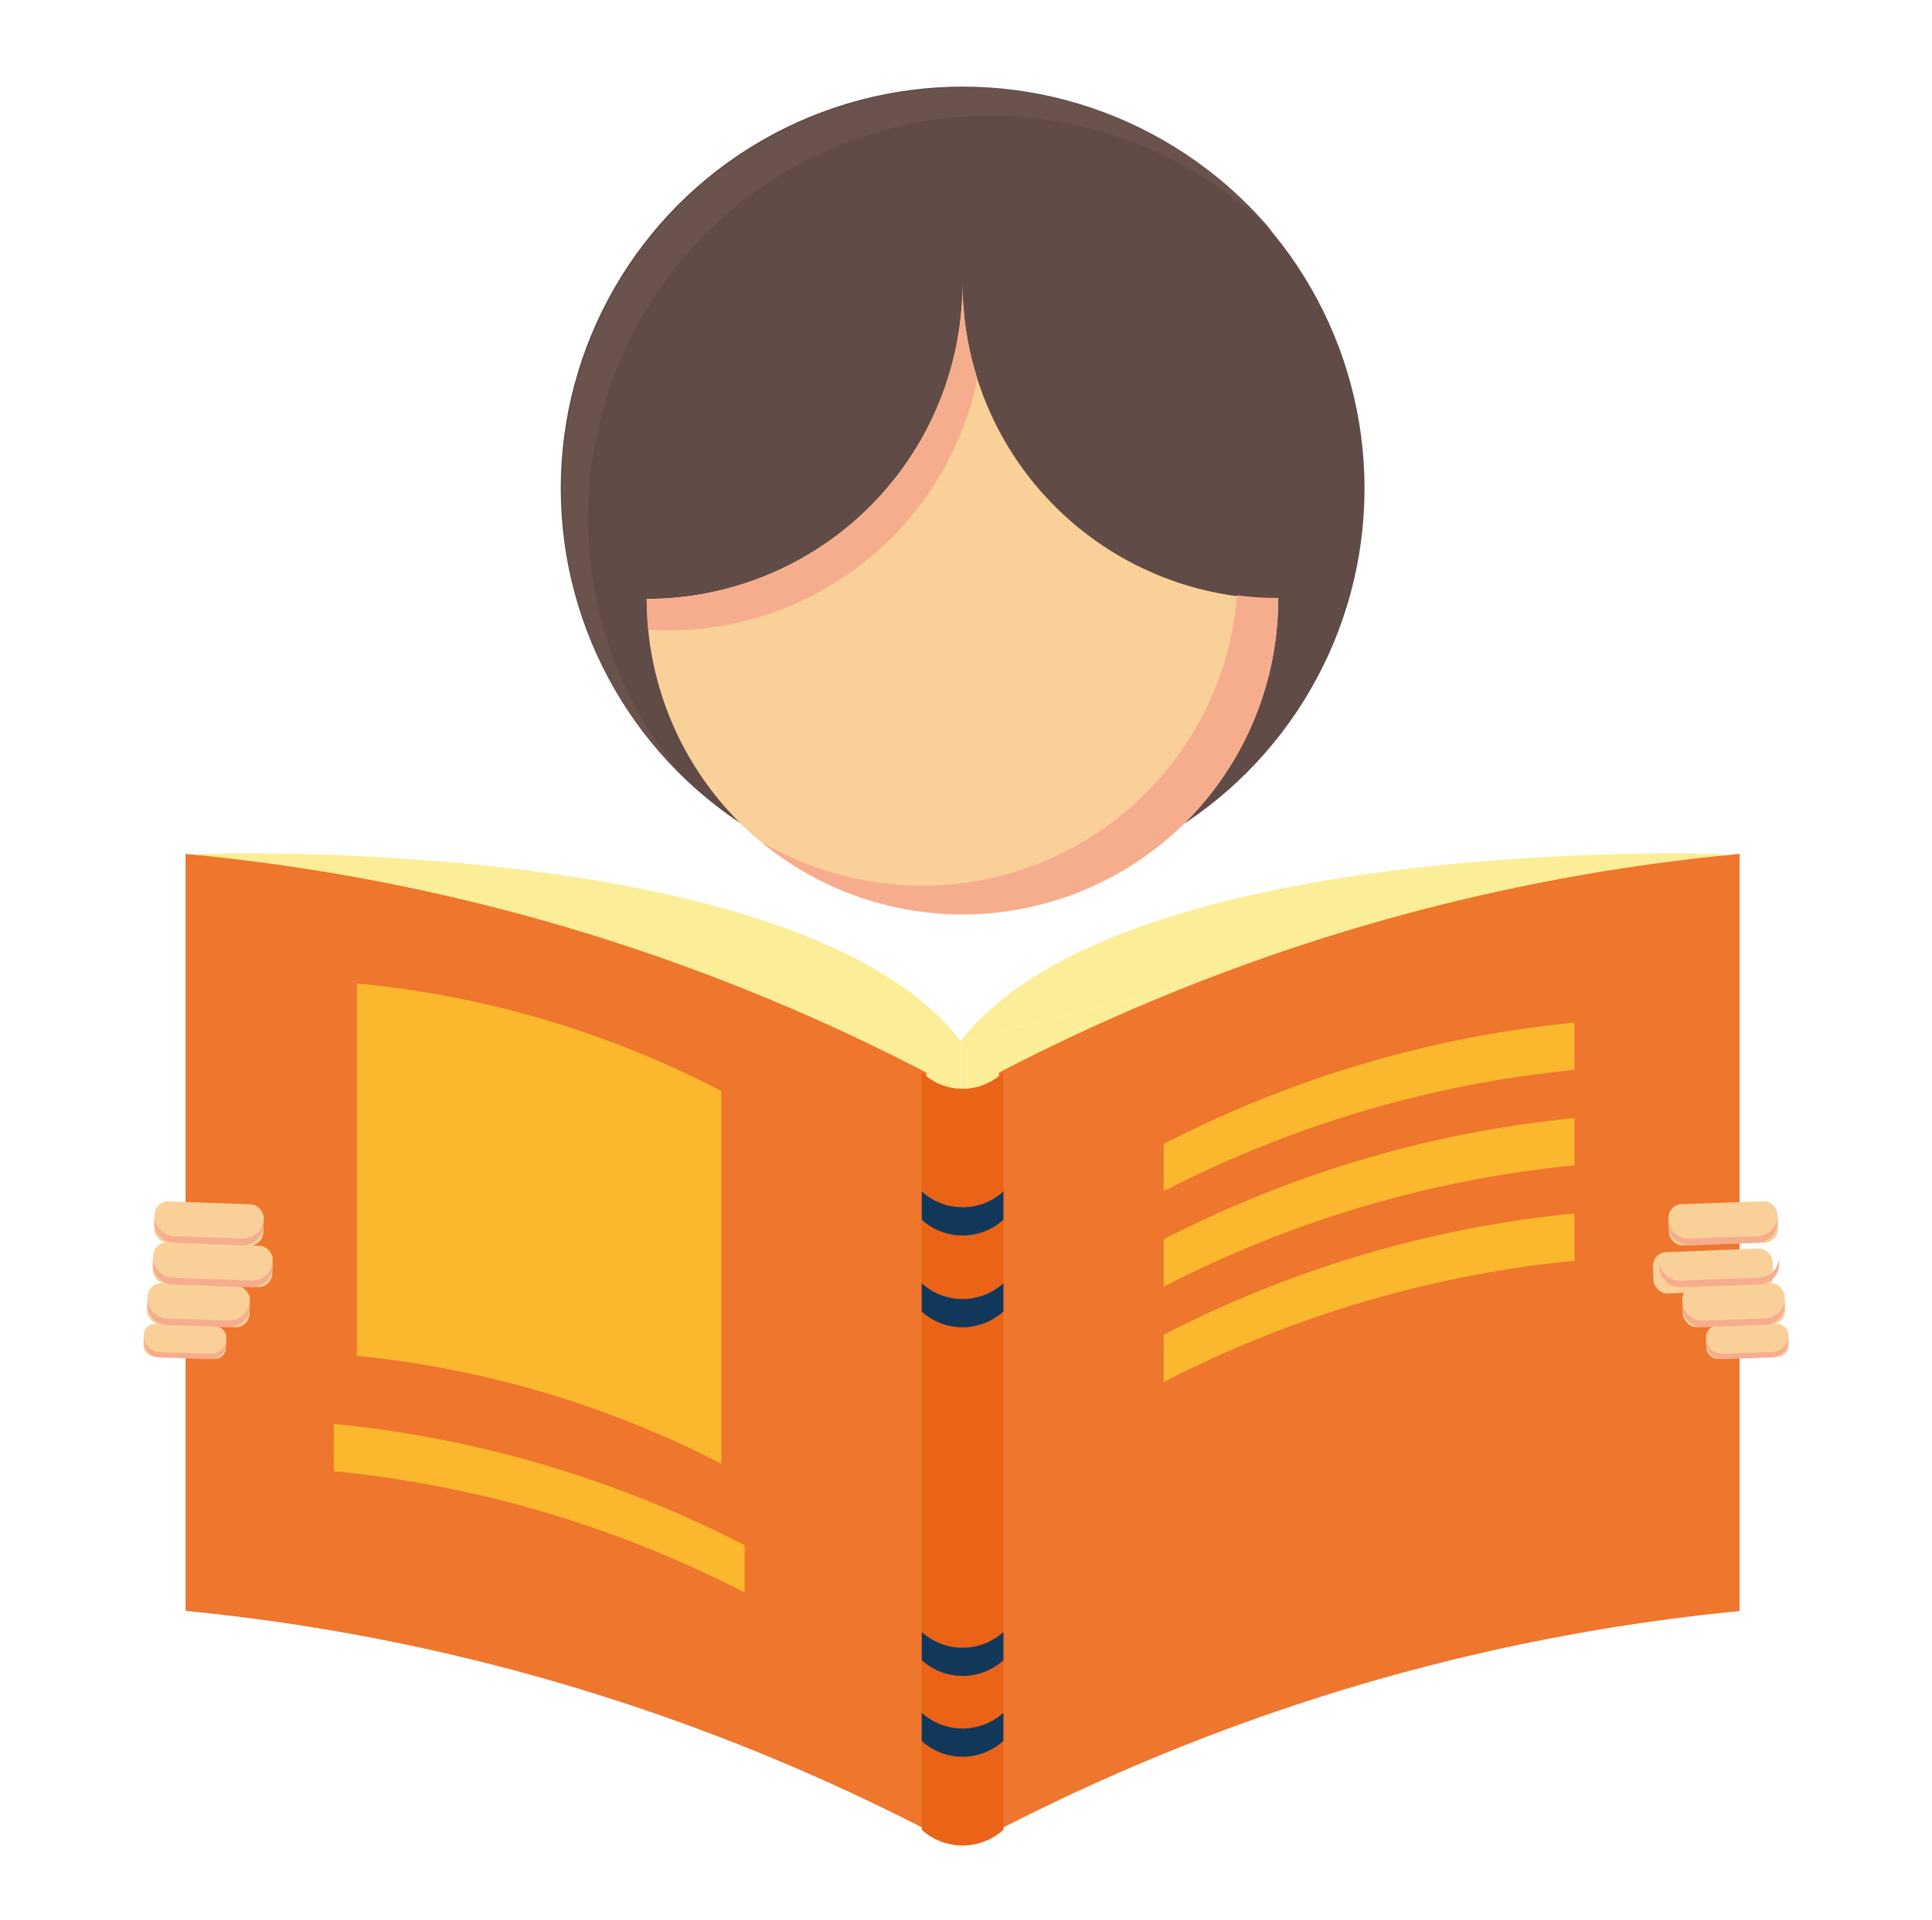 <svg id="katman_1" data-name="katman 1" xmlns="http://www.w3.org/2000/svg" viewBox="0 0 336.51 334.54"><defs><style>.cls-1{fill:#604b46;}.cls-2{fill:#fced99;}.cls-3{fill:#ee762d;}.cls-4{fill:#ea6317;}.cls-5{fill:#fad099;}.cls-6{fill:#f6ad8d;}.cls-7{fill:#6a524d;}.cls-8{fill:#fbb82e;}.cls-9{fill:#11385a;}</style></defs><title>Alif-Yaa Web-Site Design Proposal-3</title><circle class="cls-1" cx="167.67" cy="85.09" r="70"/><path class="cls-2" d="M34.55,148.76l18.89,15.48,49,18.14,64.89,22.26v-23.3h0C139.26,145.11,34.55,148.76,34.55,148.76Z"/><path class="cls-2" d="M167.34,181.34l132.78-32.58S195.4,145.11,167.34,181.34Z"/><polygon class="cls-2" points="167.34 181.34 167.34 204.64 232.23 182.38 281.24 164.24 300.13 148.76 167.34 181.34"/><path class="cls-3" d="M174,318.77a360.26,360.26,0,0,1,58.69-24A354.93,354.93,0,0,1,303,280.67V148.76a348.65,348.65,0,0,0-72.5,14.66A353,353,0,0,0,174,186.86Z"/><path class="cls-3" d="M161.36,318.77a360.26,360.26,0,0,0-58.69-24,354.93,354.93,0,0,0-70.35-14.13V148.76a348.65,348.65,0,0,1,72.5,14.66,353,353,0,0,1,56.54,23.44Z"/><path class="cls-4" d="M174.77,318.77a10.61,10.61,0,0,1-14.23,0v-132a10.15,10.15,0,0,0,14.23,0Z"/><path class="cls-5" d="M222.64,104.33a55,55,0,0,1-55-55,55,55,0,0,1-55,55,55,55,0,0,0,110,0Z"/><path class="cls-6" d="M215.47,103.71a55,55,0,0,1-83.09,42.77,55,55,0,0,0,90.26-42.15v-.16A56.56,56.56,0,0,1,215.47,103.71Z"/><path class="cls-7" d="M102.46,90.2A70,70,0,0,1,221.58,40.32a70,70,0,1,0-102.84,94.76A69.73,69.73,0,0,1,102.46,90.2Z"/><path class="cls-6" d="M170.24,66a54.82,54.82,0,0,1-2.57-16.65,55,55,0,0,1-55,55c0,1.81.09,3.6.26,5.36,1.14.07,2.29.11,3.45.11A55,55,0,0,0,170.24,66Z"/><rect class="cls-5" x="26.86" y="209.56" width="19.03" height="7.19" rx="2.36" transform="translate(7.67 -1.17) rotate(2.05)"/><rect class="cls-5" x="25" y="230.84" width="14.36" height="5.71" rx="1.88" transform="translate(8.4 -1) rotate(2.05)"/><rect class="cls-5" x="25.63" y="223.8" width="17.84" height="7.19" rx="2.36" transform="translate(8.18 -1.09) rotate(2.05)"/><rect class="cls-5" x="26.61" y="216.74" width="20.84" height="7.19" rx="2.36" transform="translate(7.92 -1.19) rotate(2.05)"/><path class="cls-6" d="M42.17,215.76l-11.84-.42a3.61,3.61,0,0,1-3.41-3,2.12,2.12,0,0,0-.05.44h0a3.6,3.6,0,0,0,3.46,3.72l11.84.43a3.61,3.61,0,0,0,3.72-3.47,3.49,3.49,0,0,0,0-.72A3.6,3.6,0,0,1,42.17,215.76Z"/><path class="cls-6" d="M39.74,230.07l-10.64-.38a3.59,3.59,0,0,1-3.42-3,3,3,0,0,0-.05.42h0a3.6,3.6,0,0,0,3.47,3.72l10.64.39a3.6,3.6,0,0,0,3.72-3.47,3.82,3.82,0,0,0,0-.68A3.61,3.61,0,0,1,39.74,230.07Z"/><path class="cls-6" d="M36.42,235.85l-8.64-.31a2.86,2.86,0,0,1-2.72-2.46,2.91,2.91,0,0,0,0,.4,2.87,2.87,0,0,0,2.75,3l8.64.31a2.87,2.87,0,0,0,3-2.75,4.07,4.07,0,0,0,0-.5A2.86,2.86,0,0,1,36.42,235.85Z"/><path class="cls-6" d="M43.76,223.09l-13.64-.49a3.59,3.59,0,0,1-3.43-3.13,3.81,3.81,0,0,0-.08.59,3.61,3.61,0,0,0,3.47,3.72l13.64.49a3.61,3.61,0,0,0,3.72-3.46h0a3.76,3.76,0,0,0,0-.59A3.61,3.61,0,0,1,43.76,223.09Z"/><rect class="cls-5" x="290.62" y="209.56" width="19.03" height="7.19" rx="2.36" transform="translate(607.72 415.41) rotate(177.95)"/><rect class="cls-5" x="297.15" y="230.84" width="14.36" height="5.71" rx="1.88" transform="translate(616.85 456.33) rotate(177.95)"/><rect class="cls-5" x="293.05" y="223.8" width="17.84" height="7.19" rx="2.36" transform="translate(611.89 443.82) rotate(177.95)"/><rect class="cls-5" x="289.07" y="216.74" width="20.84" height="7.19" rx="2.36" transform="matrix(-1, 0.04, -0.04, -1, 606.68, 429.78)"/><path class="cls-6" d="M294.35,215.76l11.83-.42a3.63,3.63,0,0,0,3.42-3,3.42,3.42,0,0,1,0,.45h0a3.6,3.6,0,0,1-3.46,3.72l-11.83.42a3.59,3.59,0,0,1-3.72-3.46,3.44,3.44,0,0,1,0-.72A3.61,3.61,0,0,0,294.35,215.76Z"/><path class="cls-6" d="M296.77,230.07l10.65-.38a3.61,3.61,0,0,0,3.42-3c0,.14,0,.28,0,.42h0a3.6,3.6,0,0,1-3.46,3.72l-10.65.38a3.6,3.6,0,0,1-3.72-3.46,3.82,3.82,0,0,1,0-.68A3.61,3.61,0,0,0,296.77,230.07Z"/><path class="cls-6" d="M300.09,235.85l8.64-.31a2.87,2.87,0,0,0,2.72-2.46,2.57,2.57,0,0,1,.06.4,2.88,2.88,0,0,1-2.75,3l-8.65.31a2.86,2.86,0,0,1-2.95-2.75,2.15,2.15,0,0,1,0-.51A2.85,2.85,0,0,0,300.09,235.85Z"/><path class="cls-6" d="M292.75,223.09l13.64-.49a3.61,3.61,0,0,0,3.44-3.13,3.81,3.81,0,0,1,.07.59,3.61,3.61,0,0,1-3.46,3.72l-13.64.49a3.6,3.6,0,0,1-3.72-3.47h0a2.92,2.92,0,0,1,0-.59A3.6,3.6,0,0,0,292.75,223.09Z"/><path class="cls-8" d="M235.24,186a199.24,199.24,0,0,0-32.55,13.29v8.23a200.13,200.13,0,0,1,32.55-13.29,197.27,197.27,0,0,1,39-7.83v-8.24A196.64,196.64,0,0,0,235.24,186Z"/><path class="cls-8" d="M235.24,202.62a200.13,200.13,0,0,0-32.55,13.29v8.24a200.13,200.13,0,0,1,32.55-13.29,197.37,197.37,0,0,1,39-7.84v-8.23A197.27,197.27,0,0,0,235.24,202.62Z"/><path class="cls-8" d="M235.24,219.24a199.24,199.24,0,0,0-32.55,13.29v8.24a199.24,199.24,0,0,1,32.55-13.29,196.64,196.64,0,0,1,39-7.84V211.4A196.64,196.64,0,0,0,235.24,219.24Z"/><path class="cls-8" d="M125.65,255a177.41,177.41,0,0,0-28.87-11.79,175,175,0,0,0-34.61-7V171.34a171.27,171.27,0,0,1,35.67,7.21,174.66,174.66,0,0,1,27.81,11.53Z"/><path class="cls-8" d="M97.14,255.91a199.24,199.24,0,0,1,32.55,13.29v8.23a200.13,200.13,0,0,0-32.55-13.29,197.27,197.27,0,0,0-39-7.83v-8.24A196.64,196.64,0,0,1,97.14,255.91Z"/><path class="cls-9" d="M160.54,298.39v4.91a10.58,10.58,0,0,0,14.23,0v-4.91a10.61,10.61,0,0,1-14.23,0Z"/><path class="cls-9" d="M160.55,284.31v4.92a10.61,10.61,0,0,0,14.23,0v-4.92a10.58,10.58,0,0,1-14.23,0Z"/><path class="cls-9" d="M160.54,223.56v4.92a10.58,10.58,0,0,0,14.23,0v-4.92a10.58,10.58,0,0,1-14.23,0Z"/><path class="cls-9" d="M160.55,207.57v4.92a10.58,10.58,0,0,0,14.23,0v-4.92a10.58,10.58,0,0,1-14.23,0Z"/></svg>